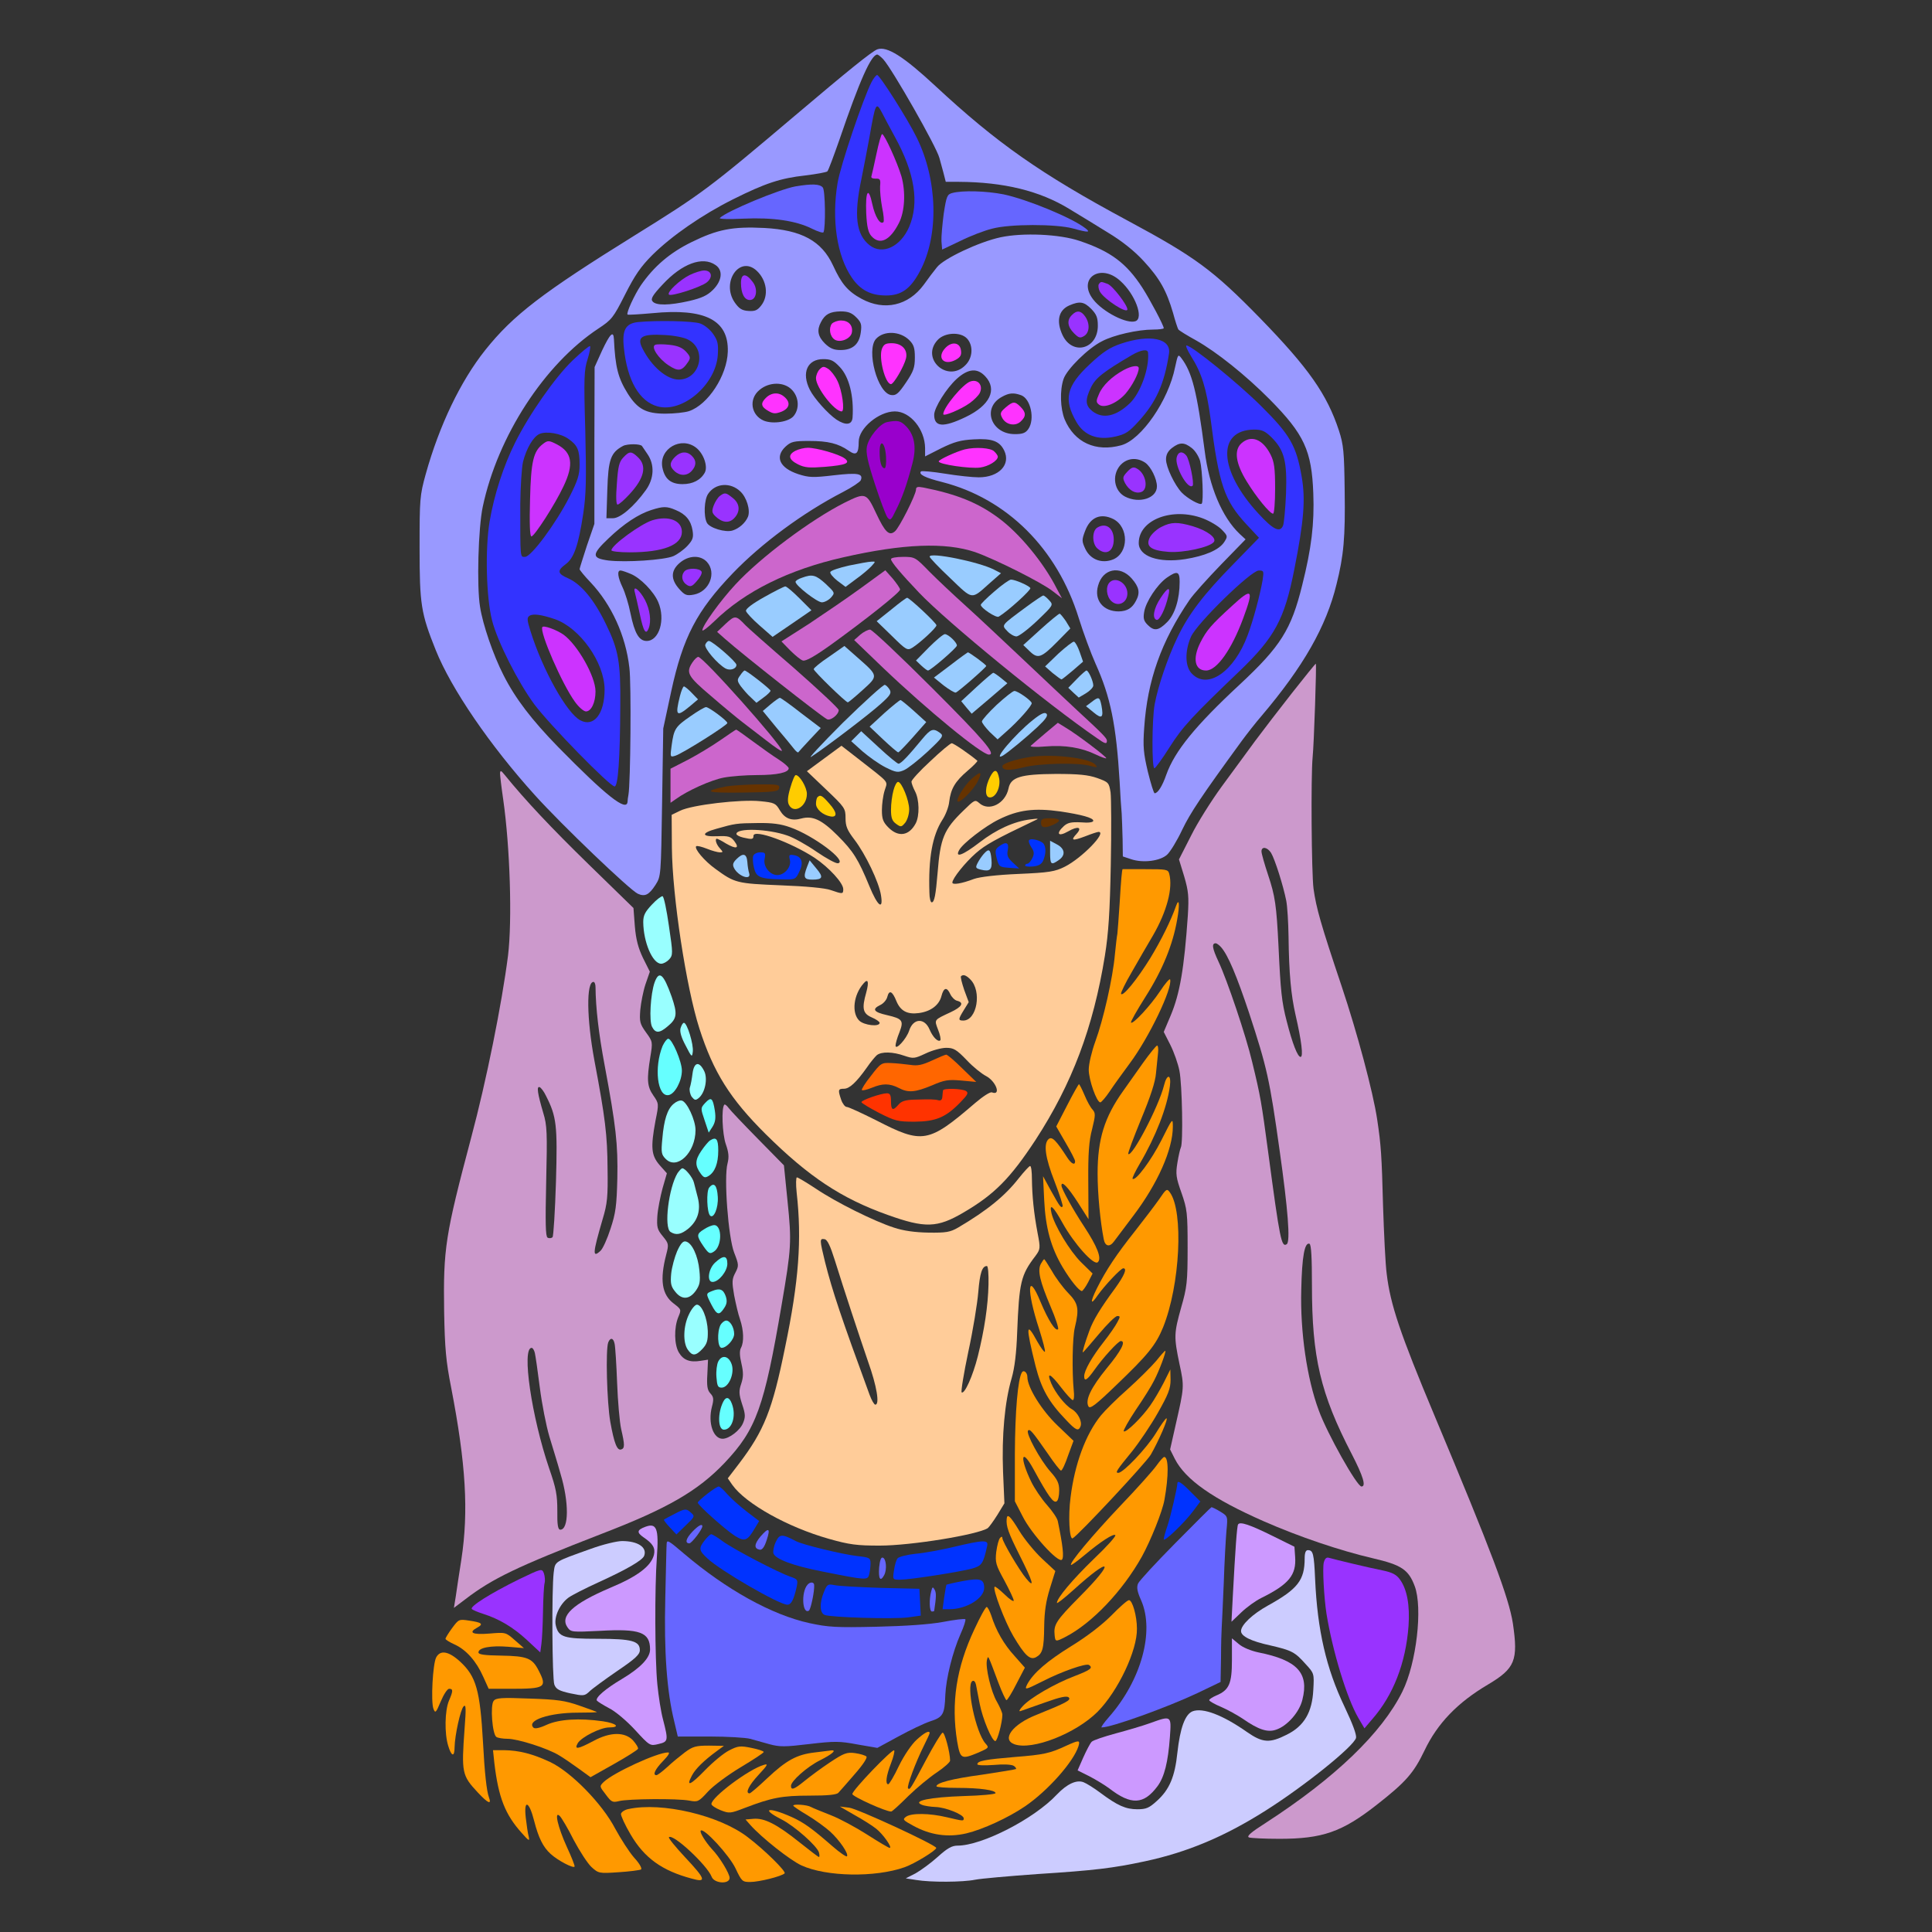 <?xml version="1.0" encoding="UTF-8" standalone="no"?>
<svg
   xmlns:dc="http://purl.org/dc/elements/1.1/"
   xmlns:cc="http://creativecommons.org/ns#"
   xmlns:rdf="http://www.w3.org/1999/02/22-rdf-syntax-ns#"
   xmlns:svg="http://www.w3.org/2000/svg"
   xmlns="http://www.w3.org/2000/svg"
   xmlns:sodipodi="http://sodipodi.sourceforge.net/DTD/sodipodi-0.dtd"
   xmlns:inkscape="http://www.inkscape.org/namespaces/inkscape"
   version="1.0"
   width="850pt"
   height="850pt"
   viewBox="0 0 850 850"
   preserveAspectRatio="xMidYMid meet"
   id="svg2"
   inkscape:version="0.91 r13725"
   sodipodi:docname="Oriental_element_20170420_145.svg">
  <rect x="0" y="0" width="850" height="850" fill="#333333" stroke="none"/>
  <defs
     id="defs330" />
  <sodipodi:namedview
     pagecolor="#ffffff"
     bordercolor="#666666"
     borderopacity="1"
     objecttolerance="10"
     gridtolerance="10"
     guidetolerance="10"
     inkscape:pageopacity="0"
     inkscape:pageshadow="2"
     inkscape:window-width="1920"
     inkscape:window-height="980"
     id="namedview328"
     showgrid="false"
     inkscape:zoom="1.2564872"
     inkscape:cx="471.15318"
     inkscape:cy="511.14105"
     inkscape:window-x="0"
     inkscape:window-y="1"
     inkscape:window-maximized="1"
     inkscape:current-layer="svg2" />
  <g
     transform="translate(0,850) scale(0.1,-0.1)"
     fill="#000000"
     stroke="none"
     id="g6">
    <path
       d="M0 4250 l0 -4250 4250 0 4250 0 0 4250 0 4250 -4250 0 -4250 0 0 -4250z m3971 4041 c24 -16 87 -68 139 -116 117 -108 314 -266 434 -350 112 -77 222 -141 476 -275 107 -56 229 -125 270 -154 73 -49 339 -306 431 -416 114 -136 194 -282 230 -423 16 -64 19 -107 18 -240 -3 -248 -41 -463 -105 -590 -26 -51 -28 -62 -39 -382 -4 -88 -8 -173 -11 -190 -5 -39 -6 -484 -1 -510 3 -11 8 -47 12 -80 4 -33 54 -199 111 -370 57 -170 115 -357 129 -415 32 -134 52 -326 60 -555 8 -269 14 -335 40 -437 30 -121 88 -276 210 -558 20 -47 45 -105 55 -130 10 -25 38 -92 64 -149 25 -57 46 -108 46 -113 0 -5 20 -51 44 -101 25 -51 61 -150 82 -222 33 -112 38 -144 38 -236 1 -97 -1 -108 -25 -145 -18 -27 -49 -51 -100 -79 -104 -56 -172 -129 -244 -259 -33 -60 -76 -126 -95 -146 -68 -71 -217 -177 -332 -237 l-73 -38 -220 -1 -220 0 -146 -47 c-202 -65 -334 -88 -634 -107 -88 -6 -214 -17 -279 -26 -103 -14 -148 -15 -335 -5 -119 7 -252 16 -296 21 -128 16 -203 12 -306 -15 -129 -34 -252 -34 -374 0 -81 22 -109 25 -271 25 -264 0 -300 15 -543 228 -165 143 -216 204 -276 327 -62 128 -77 179 -82 275 -5 77 -2 93 27 170 18 47 40 108 50 135 34 93 63 342 64 545 1 176 -1 197 -43 435 -43 242 -45 257 -45 455 1 241 14 320 109 655 60 214 122 501 154 715 46 303 30 839 -29 1007 -10 29 -52 99 -93 155 -114 157 -159 247 -216 428 -25 82 -26 94 -26 320 0 213 3 244 24 330 74 297 190 512 380 701 105 106 201 176 406 299 189 113 348 218 469 309 92 69 315 251 361 294 62 59 307 259 349 286 66 41 116 42 177 2z"
       id="path8"
       style="fill:none" />
    <path
       d="M3860 8283 c-24 -9 -128 -93 -364 -293 -378 -320 -408 -342 -701 -524 -409 -254 -537 -352 -660 -506 -109 -137 -202 -331 -262 -546 -26 -94 -27 -109 -27 -324 0 -249 6 -288 71 -450 68 -170 239 -420 436 -638 117 -130 418 -418 453 -434 31 -14 49 -6 78 39 24 38 24 39 29 363 l5 325 35 163 c52 239 112 354 271 520 126 131 308 266 484 357 41 21 76 45 79 52 12 30 -13 34 -118 22 -93 -11 -110 -10 -157 5 -82 27 -104 76 -56 121 24 22 36 25 104 25 83 0 128 -11 174 -43 33 -23 44 -14 44 40 0 59 89 133 159 133 68 0 132 -79 133 -161 l0 -37 71 36 c57 28 86 36 143 39 81 5 114 -8 134 -49 30 -62 -23 -118 -112 -118 -27 0 -93 7 -148 16 -55 9 -102 13 -106 10 -12 -13 18 -28 94 -47 284 -73 505 -292 600 -598 20 -64 53 -154 74 -201 66 -146 91 -269 106 -520 3 -58 7 -121 9 -140 1 -19 3 -70 4 -112 l1 -76 36 -12 c53 -18 129 -8 159 20 14 13 44 62 66 109 36 75 84 147 262 391 22 30 61 80 87 110 185 218 285 394 330 579 32 127 39 207 36 411 -2 172 -5 203 -25 265 -53 161 -134 276 -348 496 -206 211 -285 269 -583 429 -383 206 -575 341 -845 592 -140 130 -213 176 -255 161z m27 -45 c40 -45 233 -383 246 -433 3 -11 11 -39 17 -62 l11 -43 57 0 c199 -1 357 -40 486 -119 42 -25 118 -72 170 -104 63 -38 117 -81 159 -127 69 -75 99 -128 128 -227 9 -34 20 -67 23 -72 3 -5 39 -27 79 -49 90 -51 217 -152 324 -260 151 -153 184 -224 191 -413 5 -133 -8 -241 -49 -404 -48 -195 -95 -269 -274 -436 -197 -183 -287 -294 -324 -398 -17 -49 -37 -81 -51 -81 -4 0 -17 43 -30 95 -19 81 -22 110 -16 193 14 209 75 380 199 562 17 25 80 95 139 156 l108 111 -26 24 c-77 73 -134 207 -154 366 -34 261 -55 345 -103 408 -14 18 -15 15 -27 -40 -29 -147 -149 -320 -237 -344 -112 -31 -206 12 -249 114 -19 47 -22 127 -5 177 14 43 109 137 170 167 51 27 157 51 224 51 26 0 47 3 47 6 0 12 -60 125 -94 178 -70 108 -139 160 -276 206 -88 30 -250 37 -348 16 -94 -20 -251 -94 -280 -132 -13 -16 -39 -50 -58 -77 -68 -92 -173 -116 -273 -62 -61 33 -89 66 -126 147 -50 108 -138 156 -302 165 -140 7 -206 -6 -320 -62 -96 -47 -166 -107 -224 -191 -28 -42 -65 -122 -58 -128 2 -2 51 1 108 6 233 23 337 -30 333 -169 -3 -105 -87 -234 -171 -262 -19 -6 -65 -11 -104 -11 -85 0 -122 20 -165 88 -43 69 -55 116 -61 240 -2 39 -17 24 -52 -50 l-33 -73 -1 -345 0 -345 -33 -96 c-17 -53 -32 -99 -32 -103 0 -4 22 -31 49 -59 91 -97 154 -233 170 -375 9 -69 5 -509 -4 -558 -2 -10 -4 -25 -4 -31 -3 -47 -95 26 -305 240 -117 120 -189 214 -241 317 -45 88 -91 222 -103 300 -15 90 -8 348 12 441 66 311 272 627 508 783 59 39 66 47 118 150 43 85 69 123 120 174 86 85 219 177 355 245 142 71 209 93 318 105 49 6 93 14 97 18 5 5 28 68 53 139 89 261 140 375 167 375 3 0 16 -10 27 -22z m-739 -904 c34 -23 29 -69 -11 -109 -25 -25 -49 -36 -104 -49 -88 -20 -147 -21 -162 -2 -9 11 -1 26 44 74 85 92 176 126 233 86z m181 -25 c45 -42 54 -110 20 -153 -17 -22 -28 -26 -57 -24 -29 2 -41 11 -60 38 -60 89 22 208 97 139z m1600 -45 c65 -58 104 -163 67 -177 -37 -14 -143 40 -186 95 -72 92 31 163 119 82z m-128 -123 c23 -24 29 -38 29 -74 0 -103 -111 -133 -155 -42 -29 62 -18 110 29 131 46 20 65 17 97 -15z m-1034 -37 c22 -22 25 -32 20 -67 -7 -52 -36 -77 -89 -77 -30 0 -46 7 -69 29 -31 31 -36 59 -17 94 18 35 40 46 86 47 33 0 49 -6 69 -26z m233 -100 c20 -20 25 -34 25 -77 0 -44 -6 -61 -39 -110 -33 -49 -44 -58 -65 -55 -60 7 -111 198 -67 247 34 37 105 35 146 -5z m255 6 c28 -31 25 -85 -8 -117 -78 -79 -198 29 -122 111 31 34 102 37 130 6z m-560 -125 c41 -43 62 -128 56 -221 -2 -34 -30 -37 -71 -10 -37 25 -98 93 -117 131 -38 75 -11 135 59 135 33 0 46 -6 73 -35z m640 -41 c54 -58 20 -128 -87 -179 -98 -47 -138 -44 -138 10 0 31 54 117 99 158 51 46 91 49 126 11z m-850 -60 c30 -32 33 -82 7 -114 -21 -26 -90 -37 -131 -21 -57 24 -68 95 -20 135 43 37 110 37 144 0z m1008 -23 c42 -16 61 -106 31 -149 -12 -17 -25 -22 -59 -22 -105 0 -146 116 -57 164 32 18 52 19 85 7z m-1668 -224 c1 -1 11 -16 23 -34 33 -47 30 -109 -7 -160 -52 -72 -112 -123 -144 -123 l-29 0 4 125 c4 134 15 164 69 193 19 10 78 10 84 -1z m238 -7 c33 -26 52 -82 38 -109 -18 -33 -53 -51 -98 -51 -52 0 -79 23 -89 74 -15 82 83 138 149 86z m2180 -1 c15 -11 31 -37 37 -57 10 -40 16 -179 7 -188 -8 -8 -63 23 -88 49 -31 33 -69 112 -69 146 0 20 8 36 26 50 34 26 54 26 87 0z m-204 -65 c25 -18 51 -71 51 -104 0 -52 -77 -77 -140 -45 -48 25 -59 92 -23 136 29 34 74 39 112 13z m-1782 -126 c28 -26 45 -82 34 -111 -11 -27 -39 -52 -68 -61 -31 -10 -101 11 -113 34 -15 29 -12 103 6 128 32 47 98 51 141 10z m-284 -82 c44 -18 67 -46 74 -90 5 -31 1 -42 -23 -68 -16 -17 -44 -37 -62 -45 -41 -17 -208 -28 -285 -19 -75 10 -75 26 1 98 67 64 131 106 187 124 53 17 69 17 108 0z m2320 -37 c31 -12 68 -34 83 -50 26 -27 26 -29 10 -54 -23 -35 -85 -61 -172 -75 -116 -18 -204 12 -204 71 0 103 149 159 283 108z m-394 -3 c68 -36 67 -148 -1 -177 -49 -20 -99 -2 -122 44 -17 36 -17 41 -2 81 23 61 69 80 125 52z m-1789 -188 c44 -48 11 -131 -57 -144 -32 -6 -40 -3 -65 25 -38 43 -37 81 3 115 39 33 90 35 119 4z m-335 -53 c42 -17 101 -77 121 -124 33 -77 4 -171 -51 -171 -33 0 -53 33 -71 121 -8 41 -24 92 -35 115 -21 44 -25 74 -9 74 6 0 26 -7 45 -15z m2204 -20 c33 -38 38 -63 19 -98 -17 -33 -39 -46 -76 -47 -69 0 -109 50 -91 113 20 75 96 91 148 32z m211 -15 c0 -76 -21 -143 -55 -177 -38 -38 -57 -41 -86 -12 -17 17 -20 29 -15 57 7 44 57 120 99 150 46 32 57 29 57 -18z"
       id="path10"
       style="fill:#9999ff" />
    <path
       d="M3834 8138 c-36 -70 -137 -368 -149 -443 -27 -162 -3 -321 63 -417 37 -54 83 -78 150 -78 68 0 108 29 150 108 84 158 77 401 -15 587 -40 82 -163 275 -174 275 -4 0 -16 -14 -25 -32z m47 -135 c8 -16 33 -63 56 -105 88 -160 108 -290 63 -396 -38 -88 -118 -125 -174 -81 -60 47 -70 132 -36 292 10 50 26 133 35 182 27 154 29 159 56 108z"
       id="path12"
       style="fill:#3333ff" />
    <path
       d="M3856 7823 c-10 -47 -20 -92 -22 -98 -3 -7 4 -11 18 -11 20 1 23 -3 20 -34 -1 -19 3 -61 9 -93 7 -32 9 -60 6 -64 -14 -14 -37 23 -49 78 -17 81 -31 60 -27 -39 3 -61 9 -85 23 -101 37 -41 82 -19 121 58 26 51 30 137 11 205 -19 63 -75 186 -85 186 -4 0 -15 -39 -25 -87z"
       id="path14"
       style="fill:#cc33ff" />
    <path
       d="M3500 7680 c-72 -13 -303 -109 -333 -139 -5 -5 42 -6 103 -3 130 6 232 -9 302 -44 26 -13 49 -20 51 -16 10 20 8 184 -3 197 -13 16 -48 17 -120 5z"
       id="path16"
       style="fill:#6666ff" />
    <path
       d="M4190 7651 c-23 -6 -26 -14 -38 -91 -6 -47 -11 -101 -10 -121 l3 -37 80 38 c44 22 107 46 140 54 78 21 280 21 355 1 69 -19 80 -18 55 1 -59 46 -256 127 -360 149 -76 15 -181 18 -225 6z"
       id="path18"
       style="fill:#6666ff" />
    <path
       d="M2807 7083 c-55 -6 -71 -35 -62 -115 15 -143 68 -234 148 -256 109 -30 256 95 265 226 3 48 0 63 -20 92 -14 20 -38 40 -58 47 -33 11 -189 14 -273 6z m220 -77 c85 -43 54 -176 -41 -176 -52 0 -119 57 -159 136 -27 52 -4 66 99 60 40 -2 85 -11 101 -20z"
       id="path20"
       style="fill:#3333ff" />
    <path
       d="M2883 6983 c-21 -8 13 -60 58 -90 44 -29 59 -26 86 14 12 18 11 24 -9 46 -17 18 -37 26 -73 30 -27 3 -56 3 -62 0z"
       id="path22"
       style="fill:#9933ff" />
    <path
       d="M4932 6988 c-50 -17 -79 -36 -137 -90 -104 -97 -117 -155 -59 -255 34 -59 93 -81 169 -64 46 10 62 20 105 68 76 83 113 165 133 297 11 67 -84 87 -211 44z m119 -40 c6 -68 -33 -176 -79 -221 -61 -59 -120 -72 -166 -36 -31 25 -33 49 -6 105 20 41 54 68 180 142 40 23 70 28 71 10z"
       id="path24"
       style="fill:#3333ff" />
    <path
       d="M4944 6872 c-52 -28 -94 -69 -109 -106 -13 -29 -13 -36 0 -46 22 -18 78 5 116 47 30 35 59 90 59 113 0 15 -31 11 -66 -8z"
       id="path26"
       style="fill:#cc33ff" />
    <path
       d="M2519 6914 c-76 -73 -191 -237 -253 -362 -50 -100 -92 -228 -112 -347 -20 -120 -15 -334 11 -435 24 -94 115 -273 186 -369 68 -91 332 -361 353 -361 15 0 24 118 25 355 2 191 -8 247 -63 359 -51 106 -108 175 -165 201 -49 21 -51 34 -12 63 36 26 56 83 77 222 13 86 14 151 9 366 -7 233 -5 267 10 313 9 29 14 55 11 58 -3 3 -37 -25 -77 -63z m-18 -345 c40 -28 49 -49 49 -113 0 -45 -8 -70 -45 -143 -60 -117 -168 -263 -195 -263 -22 0 -21 -12 -21 233 1 75 6 158 12 185 15 59 45 111 73 123 30 13 94 2 127 -22z m-60 -793 c110 -38 218 -190 219 -309 0 -107 -47 -168 -107 -136 -59 31 -165 220 -219 392 -16 51 -16 60 -4 68 16 10 52 5 111 -15z"
       id="path28"
       style="fill:#3333ff" />
    <path
       d="M2389 6547 c-42 -32 -53 -76 -57 -244 -3 -104 -1 -163 6 -163 13 0 104 141 141 220 47 98 38 150 -29 185 -35 18 -40 18 -61 2z"
       id="path30"
       style="fill:#cc33ff" />
    <path
       d="M2386 5741 c-13 -21 87 -251 143 -328 17 -24 39 -43 49 -43 23 0 42 39 42 88 0 66 -79 205 -141 250 -32 22 -88 42 -93 33z"
       id="path32"
       style="fill:#cc33ff" />
    <path
       d="M5240 6933 c47 -74 68 -143 86 -275 37 -291 61 -360 157 -464 l56 -60 -108 -111 c-135 -137 -202 -225 -251 -328 -43 -90 -85 -213 -100 -294 -12 -66 -13 -281 -1 -281 4 0 35 42 67 93 57 90 101 137 308 335 154 148 197 227 240 445 43 216 50 310 33 409 -24 138 -51 185 -180 313 -102 101 -304 265 -327 265 -5 0 4 -21 20 -47z m354 -357 c57 -57 69 -106 64 -248 -3 -68 -9 -131 -13 -140 -13 -33 -43 -19 -108 52 -175 189 -185 368 -20 370 35 0 48 -6 77 -34z m-39 -628 c-11 -64 -42 -180 -66 -243 -59 -159 -175 -240 -244 -170 -32 31 -33 100 -5 164 27 60 264 291 298 291 22 0 23 -2 17 -42z"
       id="path34"
       style="fill:#3333ff" />
    <path
       d="M5461 6549 c-33 -31 -24 -89 24 -167 42 -69 102 -142 116 -142 5 0 9 50 9 110 0 91 -4 118 -20 150 -35 69 -86 88 -129 49z"
       id="path36"
       style="fill:#cc33ff" />
    <path
       d="M5420 5834 c-91 -83 -111 -106 -139 -161 -35 -70 -25 -123 25 -123 48 0 113 93 164 231 47 127 40 136 -50 53z"
       id="path38"
       style="fill:#cc33ff" />
    <path
       d="M3034 7290 c-44 -22 -101 -76 -91 -86 9 -10 142 33 167 54 28 23 21 52 -12 52 -13 0 -41 -9 -64 -20z"
       id="path40"
       style="fill:#9933ff" />
    <path
       d="M3260 7255 c0 -46 15 -75 39 -75 29 0 37 48 13 79 -30 41 -52 39 -52 -4z"
       id="path42"
       style="fill:#9933ff" />
    <path
       d="M4834 7249 c-3 -6 -1 -21 5 -32 19 -34 121 -100 121 -78 0 19 -65 104 -87 112 -30 11 -30 11 -39 -2z"
       id="path44"
       style="fill:#9933ff" />
    <path
       d="M4716 7114 c-23 -22 -20 -51 9 -80 21 -21 27 -23 45 -12 24 15 26 55 4 86 -18 26 -37 28 -58 6z"
       id="path46"
       style="fill:#9933ff" />
    <path
       d="M3660 7076 c-15 -20 -9 -56 12 -70 25 -16 72 4 76 32 5 31 -15 52 -48 52 -15 0 -33 -7 -40 -14z"
       id="path48"
       style="fill:#ff33ff" />
    <path
       d="M3880 6965 c-15 -40 15 -155 40 -155 12 0 57 77 66 113 9 38 -18 67 -63 67 -27 0 -35 -5 -43 -25z"
       id="path50"
       style="fill:#ff33ff" />
    <path
       d="M4161 6971 c-42 -42 -11 -82 42 -55 22 12 28 21 25 42 -4 35 -39 41 -67 13z"
       id="path52"
       style="fill:#ff33ff" />
    <path
       d="M3606 6875 c-9 -9 -16 -27 -16 -39 0 -41 81 -146 113 -146 15 0 2 93 -19 135 -10 21 -29 45 -40 52 -19 12 -24 12 -38 -2z"
       id="path54"
       style="fill:#ff33ff" />
    <path
       d="M4270 6822 c-33 -10 -120 -115 -120 -144 0 -12 80 22 117 49 18 13 37 32 43 43 17 33 -6 63 -40 52z"
       id="path56"
       style="fill:#ff33ff" />
    <path
       d="M3369 6749 c-24 -24 -21 -39 13 -58 21 -12 30 -12 57 -2 35 15 40 40 13 64 -25 23 -58 21 -83 -4z"
       id="path58"
       style="fill:#ff33ff" />
    <path
       d="M4424 6707 c-23 -20 -25 -26 -15 -45 16 -31 57 -39 81 -17 25 23 25 40 0 65 -25 25 -33 25 -66 -3z"
       id="path60"
       style="fill:#ff33ff" />
    <path
       d="M2742 6487 c-18 -19 -23 -40 -28 -115 -5 -60 -3 -92 3 -92 6 0 29 20 52 45 66 71 78 125 38 163 -29 28 -38 28 -65 -1z"
       id="path62"
       style="fill:#9933ff" />
    <path
       d="M2970 6490 c-25 -25 -25 -42 -2 -63 24 -22 55 -21 75 1 21 23 22 46 1 66 -21 22 -50 20 -74 -4z"
       id="path64"
       style="fill:#9933ff" />
    <path
       d="M5177 6488 c-10 -38 49 -145 70 -125 8 9 -14 117 -28 133 -17 21 -36 17 -42 -8z"
       id="path66"
       style="fill:#9933ff" />
    <path
       d="M4960 6425 c-21 -23 -22 -27 -10 -51 18 -32 45 -47 70 -39 35 11 22 83 -19 104 -14 8 -23 5 -41 -14z"
       id="path68"
       style="fill:#9933ff" />
    <path
       d="M3167 6318 c-9 -7 -21 -26 -27 -42 -9 -25 -8 -32 7 -47 30 -29 60 -32 82 -10 29 29 27 65 -5 90 -31 25 -35 25 -57 9z"
       id="path70"
       style="fill:#9933ff" />
    <path
       d="M2870 6211 c-51 -16 -180 -110 -180 -132 0 -5 36 -9 80 -9 148 0 230 32 230 90 0 50 -58 73 -130 51z"
       id="path72"
       style="fill:#9933ff" />
    <path
       d="M5110 6182 c-19 -9 -41 -29 -50 -44 -22 -41 2 -60 81 -66 65 -5 180 20 199 43 15 18 -29 51 -93 70 -66 19 -94 19 -137 -3z"
       id="path74"
       style="fill:#9933ff" />
    <path
       d="M4828 6179 c-24 -14 -24 -71 0 -92 37 -33 72 -14 72 39 0 51 -34 76 -72 53z"
       id="path76"
       style="fill:#9933ff" />
    <path
       d="M3011 5986 c-16 -19 -11 -46 12 -60 15 -9 23 -6 43 18 14 15 23 33 21 40 -6 17 -62 19 -76 2z"
       id="path78"
       style="fill:#9933ff" />
    <path
       d="M2793 5894 c3 -11 13 -54 22 -96 16 -77 27 -94 39 -62 12 31 6 81 -16 124 -24 45 -55 69 -45 34z"
       id="path80"
       style="fill:#9933ff" />
    <path
       d="M4882 5938 c-19 -19 -14 -63 8 -83 29 -27 70 -7 70 34 0 45 -51 76 -78 49z"
       id="path82"
       style="fill:#9933ff" />
    <path
       d="M5106 5869 c-30 -45 -38 -89 -18 -96 13 -5 39 47 52 105 11 43 -2 40 -34 -9z"
       id="path84"
       style="fill:#9933ff" />
    <path
       d="M3903 6643 c-31 -6 -81 -66 -89 -108 -5 -27 3 -66 35 -164 23 -71 48 -137 55 -147 13 -16 16 -14 38 32 27 53 49 115 73 208 18 70 8 124 -30 162 -23 23 -36 26 -82 17z m-5 -151 c2 -29 -1 -52 -6 -52 -14 0 -22 26 -22 72 0 60 24 43 28 -20z"
       id="path86"
       style="fill:#9900cc" />
    <path
       d="M3500 6517 c-35 -18 -31 -39 11 -60 30 -15 51 -16 117 -11 96 8 116 17 87 38 -25 18 -122 46 -161 46 -16 0 -40 -6 -54 -13z"
       id="path88"
       style="fill:#ff33ff" />
    <path
       d="M4245 6523 c-36 -9 -115 -45 -115 -53 0 -13 138 -33 182 -27 37 5 78 30 78 48 0 4 -7 15 -16 23 -15 16 -83 20 -129 9z"
       id="path90"
       style="fill:#ff33ff" />
    <path
       d="M4030 6346 c0 -22 -74 -169 -93 -184 -25 -21 -43 -4 -82 79 -43 92 -47 93 -138 48 -149 -75 -371 -241 -481 -360 -67 -72 -146 -182 -146 -202 0 -6 24 12 53 40 135 132 328 227 567 281 264 60 449 67 580 23 88 -31 296 -135 343 -173 l39 -30 -23 43 c-57 113 -164 243 -257 311 -89 66 -183 104 -329 133 -26 5 -33 3 -33 -9z"
       id="path92"
       style="fill:#cc66cc" />
    <path
       d="M4090 6051 c0 -5 41 -48 91 -95 101 -97 91 -95 173 -22 l50 44 -31 16 c-66 34 -283 78 -283 57z"
       id="path94"
       style="fill:#99ccff" />
    <path
       d="M3920 6040 c0 -12 45 -65 124 -148 123 -129 564 -490 783 -640 35 -25 43 -27 43 -11 0 11 -16 28 -130 133 -41 38 -149 140 -240 226 -91 86 -205 193 -255 238 -49 44 -119 110 -155 146 -63 65 -65 66 -117 66 -29 0 -53 -4 -53 -10z"
       id="path96"
       style="fill:#cc66cc" />
    <path
       d="M3736 6012 c-44 -10 -81 -22 -83 -29 -2 -6 12 -23 31 -38 l36 -27 47 35 c27 19 57 45 67 56 19 21 19 21 0 20 -10 0 -55 -8 -98 -17z"
       id="path98"
       style="fill:#99ccff" />
    <path
       d="M3788 5913 c-59 -43 -162 -113 -228 -157 l-122 -78 38 -39 c21 -21 46 -42 56 -45 13 -4 52 18 126 71 156 113 301 228 302 241 0 6 -15 27 -32 48 l-33 37 -107 -78z"
       id="path100"
       style="fill:#cc66cc" />
    <path
       d="M3528 5958 c-16 -5 -28 -13 -28 -18 0 -16 95 -90 116 -90 11 0 29 9 40 21 18 21 18 21 -23 60 -44 40 -59 44 -105 27z"
       id="path102"
       style="fill:#99ccff" />
    <path
       d="M4375 5898 c-33 -28 -60 -55 -60 -59 0 -14 68 -59 79 -52 39 23 144 118 139 126 -7 11 -67 37 -85 37 -7 0 -40 -23 -73 -52z"
       id="path104"
       style="fill:#99ccff" />
    <path
       d="M3362 5873 c-52 -29 -82 -52 -80 -61 2 -8 29 -37 60 -64 l57 -50 85 58 86 59 -52 52 c-29 29 -57 53 -63 53 -5 0 -47 -21 -93 -47z"
       id="path106"
       style="fill:#99ccff" />
    <path
       d="M4514 5829 c-112 -83 -108 -78 -82 -106 12 -13 30 -23 40 -23 10 0 51 31 91 69 72 69 72 69 53 90 -11 12 -22 21 -26 21 -4 0 -38 -23 -76 -51z"
       id="path108"
       style="fill:#99ccff" />
    <path
       d="M3921 5818 l-64 -51 67 -65 c64 -63 68 -65 91 -51 33 21 105 87 105 98 0 10 -119 121 -129 121 -4 0 -35 -23 -70 -52z"
       id="path110"
       style="fill:#99ccff" />
    <path
       d="M4578 5731 l-76 -69 28 -27 c36 -35 51 -30 122 42 l57 58 -20 33 c-12 17 -24 32 -27 32 -4 0 -42 -31 -84 -69z"
       id="path112"
       style="fill:#99ccff" />
    <path
       d="M3193 5756 l-38 -36 35 -31 c83 -73 412 -332 448 -353 15 -9 52 20 52 40 0 7 -89 90 -197 185 -109 94 -205 179 -213 188 -42 44 -46 45 -87 7z"
       id="path114"
       style="fill:#cc66cc" />
    <path
       d="M3784 5707 l-26 -23 128 -123 c194 -185 433 -381 465 -381 33 0 -21 64 -249 292 -142 142 -265 258 -274 258 -9 0 -29 -10 -44 -23z"
       id="path116"
       style="fill:#cc66cc" />
    <path
       d="M4087 5652 l-57 -58 23 -22 c13 -12 26 -22 30 -22 11 0 127 100 127 110 0 14 -38 50 -53 50 -7 0 -38 -26 -70 -58z"
       id="path118"
       style="fill:#99ccff" />
    <path
       d="M3103 5664 c-6 -15 53 -85 89 -105 20 -11 48 -2 48 16 0 13 -106 105 -121 105 -6 0 -12 -7 -16 -16z"
       id="path120"
       style="fill:#99ccff" />
    <path
       d="M4656 5624 l-58 -56 33 -29 c19 -15 36 -28 39 -28 3 0 25 18 50 39 l45 39 -15 43 c-8 23 -19 43 -25 45 -5 1 -36 -23 -69 -53z"
       id="path122"
       style="fill:#99ccff" />
    <path
       d="M3648 5611 c-38 -25 -68 -50 -68 -55 0 -9 141 -146 150 -146 3 0 32 24 65 54 70 63 70 62 -21 142 l-59 52 -67 -47z"
       id="path124"
       style="fill:#99ccff" />
    <path
       d="M4182 5574 l-73 -55 43 -35 c24 -18 47 -32 53 -31 12 4 133 110 134 117 1 5 -74 60 -81 60 -1 0 -36 -25 -76 -56z"
       id="path126"
       style="fill:#99ccff" />
    <path
       d="M3046 5585 c-29 -44 -21 -60 82 -147 53 -46 115 -97 137 -114 22 -17 70 -54 108 -83 37 -29 67 -49 67 -44 0 24 -346 413 -368 413 -5 0 -17 -11 -26 -25z"
       id="path128"
       style="fill:#cc66cc" />
    <path
       d="M5685 5452 c-55 -70 -128 -165 -163 -212 -34 -47 -100 -136 -146 -199 -46 -63 -108 -161 -136 -218 l-53 -104 23 -75 c19 -65 21 -89 16 -172 -16 -232 -35 -344 -76 -441 l-30 -71 29 -57 c16 -32 34 -83 40 -114 12 -59 17 -321 6 -338 -3 -6 -10 -36 -15 -67 -8 -49 -6 -65 18 -132 25 -72 27 -88 27 -242 0 -150 -3 -174 -28 -261 -32 -115 -33 -129 -8 -249 22 -101 21 -103 -16 -266 l-25 -111 21 -42 c47 -91 166 -175 391 -274 155 -68 335 -129 481 -163 125 -29 156 -50 183 -122 36 -95 8 -339 -54 -464 -90 -182 -296 -380 -600 -577 -66 -42 -87 -60 -75 -65 9 -3 69 -6 134 -6 189 0 275 30 426 148 129 101 164 140 212 240 57 120 146 212 280 291 119 71 133 106 109 269 -18 114 -94 316 -344 912 -153 365 -195 491 -211 625 -6 44 -12 177 -16 295 -6 227 -9 272 -26 385 -18 121 -88 382 -156 585 -93 277 -112 345 -124 430 -9 68 -12 497 -4 578 6 59 18 412 14 412 -2 0 -49 -58 -104 -128z m-93 -704 c17 -28 54 -145 67 -211 5 -26 9 -96 10 -155 2 -167 11 -260 31 -348 26 -113 35 -184 22 -184 -13 0 -36 59 -61 157 -22 84 -27 134 -36 328 -9 183 -15 223 -46 316 -16 48 -29 94 -29 103 0 23 25 20 42 -6z m-220 -415 c31 -35 69 -126 124 -291 78 -238 90 -290 134 -605 36 -254 48 -401 31 -411 -23 -15 -30 19 -81 401 -30 224 -34 249 -71 401 -27 115 -111 363 -148 441 -28 60 -31 81 -12 81 4 0 15 -8 23 -17z m400 -1488 c0 -316 37 -476 175 -742 51 -99 64 -143 43 -143 -20 0 -151 233 -188 335 -52 139 -82 346 -77 530 3 148 15 210 36 203 8 -3 11 -61 11 -183z"
       id="path130"
       style="fill:#cc99cc" />
    <path
       d="M3256 5528 c-14 -19 -13 -24 3 -47 11 -14 30 -37 44 -49 l25 -24 31 23 c17 12 31 26 31 30 0 7 -105 89 -114 89 -3 0 -12 -10 -20 -22z"
       id="path132"
       style="fill:#99ccff" />
    <path
       d="M4737 5512 l-37 -38 23 -22 23 -21 32 19 c18 11 32 26 32 34 0 19 -21 66 -30 66 -3 0 -23 -17 -43 -38z"
       id="path134"
       style="fill:#99ccff" />
    <path
       d="M4297 5478 l-68 -63 23 -28 23 -27 79 67 78 67 -28 23 c-16 13 -31 23 -34 23 -3 0 -36 -28 -73 -62z"
       id="path136"
       style="fill:#99ccff" />
    <path
       d="M3708 5320 c-95 -95 -157 -162 -138 -149 66 43 259 190 307 234 40 36 46 46 37 61 -6 10 -15 19 -21 21 -6 2 -89 -73 -185 -167z"
       id="path138"
       style="fill:#99ccff" />
    <path
       d="M2991 5436 c-21 -85 -15 -92 42 -45 l38 32 -27 28 c-15 16 -31 29 -35 29 -4 0 -12 -20 -18 -44z"
       id="path140"
       style="fill:#99ccff" />
    <path
       d="M4385 5399 c-36 -34 -65 -67 -65 -73 0 -7 16 -27 34 -46 l35 -33 37 33 c53 46 116 117 113 127 -3 12 -61 53 -76 53 -7 0 -42 -28 -78 -61z"
       id="path142"
       style="fill:#99ccff" />
    <path
       d="M3390 5401 l-34 -29 59 -72 c33 -39 68 -81 77 -93 9 -12 18 -19 20 -17 2 3 25 28 51 56 l48 51 -87 66 c-47 37 -89 67 -93 67 -3 0 -22 -13 -41 -29z"
       id="path144"
       style="fill:#99ccff" />
    <path
       d="M4802 5411 l-24 -18 33 -27 c37 -31 45 -24 35 30 -8 39 -12 40 -44 15z"
       id="path146"
       style="fill:#99ccff" />
    <path
       d="M3890 5362 l-64 -59 59 -56 c33 -31 63 -57 67 -57 3 0 32 30 64 66 l59 67 -53 48 c-30 27 -57 49 -60 49 -4 0 -36 -26 -72 -58z"
       id="path148"
       style="fill:#99ccff" />
    <path
       d="M3038 5349 c-67 -46 -73 -56 -83 -128 -7 -52 -7 -53 16 -46 30 9 229 134 229 144 0 10 -82 71 -94 70 -6 0 -37 -18 -68 -40z"
       id="path150"
       style="fill:#99ccff" />
    <path
       d="M4544 5332 c-78 -62 -184 -187 -131 -156 24 15 103 80 152 126 36 34 47 50 39 58 -8 8 -25 0 -60 -28z"
       id="path152"
       style="fill:#99ccff" />
    <path
       d="M4599 5274 c-30 -25 -58 -50 -64 -55 -5 -5 21 -7 66 -3 83 7 157 -5 221 -36 23 -11 43 -18 45 -16 5 4 -131 107 -179 135 l-34 21 -55 -46z"
       id="path154"
       style="fill:#cc66cc" />
    <path
       d="M3170 5244 c-36 -25 -100 -64 -142 -86 l-78 -40 0 -75 0 -75 23 16 c52 38 157 85 212 95 32 6 98 11 146 11 88 0 139 11 139 30 0 5 -19 22 -42 37 -24 15 -75 51 -114 80 -39 29 -73 53 -75 53 -2 0 -33 -21 -69 -46z"
       id="path156"
       style="fill:#cc66cc" />
    <path
       d="M4057 5248 c-61 -74 -93 -108 -104 -108 -5 0 -44 32 -87 72 l-77 71 -22 -22 -22 -22 50 -45 c28 -24 73 -56 101 -70 46 -23 55 -24 82 -12 16 7 63 44 103 81 69 65 72 70 54 83 -29 21 -40 18 -78 -28z"
       id="path158"
       style="fill:#99ccff" />
    <path
       d="M4093 5151 c-46 -42 -83 -83 -83 -90 0 -6 7 -26 16 -43 19 -36 20 -107 3 -140 -29 -55 -76 -63 -120 -19 -24 24 -29 38 -29 77 0 25 5 64 12 86 13 45 29 26 -123 145 l-67 52 -76 -56 -76 -56 85 -81 c82 -78 85 -83 85 -125 0 -36 7 -53 39 -95 49 -64 108 -187 117 -245 11 -68 -15 -48 -51 40 -49 119 -71 154 -140 223 -70 70 -110 88 -159 75 -43 -12 -73 -1 -95 36 -18 31 -24 34 -86 40 -85 9 -301 -16 -353 -42 l-37 -18 1 -145 c2 -215 63 -614 121 -795 62 -193 135 -309 292 -465 190 -188 332 -282 536 -355 165 -59 218 -58 335 11 135 79 205 150 316 319 160 246 254 494 305 810 16 100 22 193 26 402 3 150 2 292 -1 317 -7 43 -9 45 -59 63 -40 14 -82 18 -182 18 -155 -1 -198 -14 -208 -64 -14 -67 -86 -103 -129 -64 -18 16 -21 14 -69 -33 -87 -84 -102 -122 -114 -274 -8 -96 -14 -130 -26 -130 -5 0 -10 19 -10 43 -5 152 13 251 57 320 14 21 28 57 30 79 7 58 26 90 81 137 26 22 45 42 43 44 -33 28 -104 77 -113 77 -7 -1 -49 -36 -94 -79z m572 -221 c93 -14 145 -28 145 -41 0 -7 -21 -10 -54 -7 -42 2 -58 -1 -75 -16 -37 -34 -26 -49 18 -24 43 25 64 19 38 -10 -28 -30 -20 -33 36 -12 28 11 55 20 60 20 39 0 -73 -115 -148 -153 -44 -22 -69 -26 -205 -32 -95 -4 -170 -13 -195 -22 -55 -21 -95 -27 -95 -16 0 18 56 88 104 130 41 36 86 61 256 142 23 10 21 11 -17 6 -72 -9 -149 -44 -223 -101 -74 -57 -110 -70 -90 -34 15 29 115 106 175 135 85 42 155 51 270 35z m-1188 -70 c102 -36 253 -149 210 -158 -9 -2 -51 21 -95 51 -43 30 -101 62 -128 71 -86 30 -224 34 -224 7 0 -5 13 -12 30 -16 39 -9 45 -8 45 8 1 31 165 -29 269 -97 64 -43 126 -111 126 -138 0 -22 -3 -22 -55 -4 -24 9 -111 17 -220 21 -194 8 -202 10 -287 72 -49 35 -95 90 -85 100 4 3 24 -2 47 -11 22 -9 48 -16 57 -16 15 0 15 1 0 18 -16 17 -23 42 -13 42 3 0 21 -9 40 -21 45 -26 61 -22 37 10 -16 21 -26 24 -75 22 -71 -3 -73 14 -3 33 81 23 87 24 180 25 64 1 103 -4 144 -19z m792 -669 c52 -52 29 -181 -31 -181 -23 0 -23 5 3 47 l21 34 -20 54 c-10 30 -17 57 -14 60 10 9 22 5 41 -14z m-458 -58 c-20 -70 -15 -92 24 -109 19 -8 35 -19 35 -24 0 -19 -69 -11 -90 10 -34 34 -25 113 19 163 20 24 25 8 12 -40z m370 -7 c6 -13 20 -27 30 -29 32 -8 21 -27 -28 -50 -75 -35 -73 -32 -56 -77 9 -22 13 -43 10 -47 -10 -9 -33 14 -47 47 -22 53 -72 51 -90 -4 -12 -37 -60 -89 -60 -66 0 8 7 34 17 58 20 52 14 60 -55 76 -58 13 -67 26 -30 44 14 6 29 23 32 37 8 31 22 25 40 -20 18 -43 48 -59 99 -52 52 7 89 35 99 75 10 38 24 41 39 8z m72 -290 c28 -30 67 -61 85 -70 44 -23 68 -88 26 -72 -8 3 -40 -18 -74 -47 -206 -177 -231 -181 -435 -76 -64 32 -122 59 -130 59 -7 0 -18 14 -24 31 -15 44 -14 49 12 49 24 0 54 27 102 95 15 22 35 46 43 53 21 16 70 15 121 -3 39 -13 44 -13 93 10 29 14 70 25 91 25 32 0 45 -7 90 -54z"
       id="path160"
       style="fill:#ffcc99" />
    <path
       d="M4580 4880 c0 -23 17 -25 55 -8 37 17 31 28 -15 28 -33 0 -40 -3 -40 -20z"
       id="path162"
       style="fill:#663300" />
    <path
       d="M4528 4804 c-4 -3 0 -17 9 -31 13 -19 14 -29 5 -48 -7 -14 -16 -25 -22 -25 -5 0 -10 -4 -10 -8 0 -4 16 -6 36 -4 26 3 38 11 45 29 11 29 11 54 1 70 -9 14 -55 27 -64 17z"
       id="path164"
       style="fill:#0033ff" />
    <path
       d="M4620 4750 c0 -54 4 -58 38 -34 31 21 28 50 -8 69 l-30 16 0 -51z"
       id="path166"
       style="fill:#99ccff" />
    <path
       d="M4395 4776 c-16 -12 -18 -19 -10 -52 10 -37 12 -39 55 -42 l44 -3 -28 26 c-23 21 -27 32 -22 56 6 33 -8 38 -39 15z"
       id="path168"
       style="fill:#0033ff" />
    <path
       d="M4328 4743 c-9 -10 -21 -28 -27 -40 -10 -20 -9 -23 14 -29 41 -10 51 -1 47 45 -4 45 -11 50 -34 24z"
       id="path170"
       style="fill:#99ccff" />
    <path
       d="M3314 4735 c-3 -8 -2 -32 3 -52 10 -43 26 -50 126 -52 56 -1 58 0 74 35 20 40 10 67 -26 72 -19 3 -21 0 -16 -21 8 -30 -23 -67 -55 -67 -33 0 -63 38 -56 71 5 26 3 29 -20 29 -13 0 -27 -7 -30 -15z"
       id="path172"
       style="fill:#0033ff" />
    <path
       d="M3240 4720 c-16 -16 -18 -25 -10 -40 19 -36 76 -55 66 -22 -3 9 -7 32 -8 50 -3 37 -19 41 -48 12z"
       id="path174"
       style="fill:#99ccff" />
    <path
       d="M3175 4700 c3 -5 8 -10 11 -10 2 0 4 5 4 10 0 6 -5 10 -11 10 -5 0 -7 -4 -4 -10z"
       id="path176"
       style="fill:none" />
    <path
       d="M3551 4687 c-18 -47 -14 -57 23 -57 47 0 50 11 16 51 l-28 34 -11 -28z"
       id="path178"
       style="fill:#99ccff" />
    <path
       d="M4100 3834 c-43 -20 -64 -24 -95 -19 -22 3 -60 7 -84 8 -43 2 -46 0 -89 -56 -25 -31 -43 -60 -40 -63 3 -3 23 2 43 10 48 20 78 20 118 0 43 -23 73 -20 148 11 55 24 72 26 129 21 l65 -6 -62 60 c-33 33 -65 60 -70 60 -4 0 -33 -12 -63 -26z"
       id="path180"
       style="fill:#ff6600" />
    <path
       d="M4149 3703 c-1 -5 -2 -17 -3 -28 -1 -13 -6 -18 -16 -16 -18 5 -37 5 -108 3 -38 -1 -57 -7 -69 -22 -25 -29 -33 -25 -33 15 0 27 -4 35 -18 35 -25 0 -112 -30 -112 -39 0 -4 35 -25 77 -47 71 -36 83 -39 157 -39 94 1 137 19 201 85 33 34 37 42 25 50 -18 11 -99 13 -101 3z"
       id="path182"
       style="fill:#ff3300" />
    <path
       d="M4534 5170 c-65 -10 -124 -29 -124 -41 0 -19 30 -21 93 -5 71 18 243 22 295 6 29 -8 32 -7 22 5 -25 30 -186 49 -286 35z"
       id="path184"
       style="fill:#663300" />
    <path
       d="M2200 5097 c0 -9 6 -61 14 -115 30 -210 40 -532 21 -687 -27 -211 -95 -550 -162 -800 -114 -430 -123 -487 -119 -765 3 -162 8 -219 31 -335 65 -337 77 -544 45 -755 -10 -63 -21 -137 -25 -165 l-8 -49 49 37 c121 93 231 145 599 288 292 112 426 190 543 313 139 147 174 243 251 696 43 251 44 277 26 454 l-16 159 -114 116 c-63 64 -121 125 -129 136 -8 11 -17 18 -19 15 -14 -13 -9 -129 6 -173 13 -37 15 -57 8 -85 -17 -62 3 -326 29 -393 21 -54 21 -58 5 -89 -15 -28 -15 -41 -5 -99 7 -36 18 -84 26 -106 16 -48 18 -99 4 -125 -7 -13 -6 -35 2 -69 9 -39 9 -59 -1 -89 -11 -32 -10 -46 4 -90 15 -44 15 -57 4 -83 -13 -32 -61 -69 -90 -69 -41 0 -65 70 -47 140 9 34 8 44 -7 60 -13 14 -16 33 -13 83 l3 65 -32 -5 c-48 -8 -76 3 -96 36 -21 35 -22 109 -3 156 14 33 14 34 -20 60 -52 39 -62 103 -33 215 12 46 11 49 -15 81 -24 29 -27 39 -24 88 2 31 13 86 23 123 l19 66 -32 36 c-37 43 -40 77 -18 196 15 74 15 75 -10 111 -27 39 -29 69 -13 168 11 67 11 68 -19 109 -27 38 -29 47 -25 99 3 32 13 83 23 113 l19 55 -30 60 c-21 44 -31 81 -36 140 l-6 80 -196 191 c-167 163 -280 283 -370 394 -17 21 -20 22 -21 7z m420 -939 c1 -94 14 -205 40 -344 50 -268 59 -348 56 -499 -3 -119 -7 -152 -30 -221 -14 -44 -34 -88 -44 -97 -36 -33 -35 -13 9 138 21 69 24 100 22 225 -1 146 -10 221 -58 475 -34 183 -36 345 -4 345 5 0 9 -10 9 -22z m-218 -479 c47 -92 51 -130 44 -379 -4 -129 -11 -239 -15 -243 -5 -5 -15 -6 -22 -2 -9 6 -10 64 -6 248 5 213 4 246 -13 301 -25 85 -30 118 -16 113 6 -2 19 -19 28 -38z m302 -1091 c3 -13 8 -90 11 -171 3 -81 11 -174 18 -205 16 -69 16 -84 0 -89 -18 -6 -31 27 -48 122 -15 86 -21 318 -9 349 9 23 23 20 28 -6z m-351 -40 c3 -13 13 -81 22 -153 9 -71 28 -168 42 -215 14 -47 37 -120 49 -164 38 -125 37 -246 -1 -246 -10 0 -14 20 -13 83 0 69 -5 98 -36 187 -77 226 -122 530 -77 530 5 0 11 -10 14 -22z"
       id="path186"
       style="fill:#cc99cc" />
    <path
       d="M4356 5082 c-22 -43 -24 -86 -4 -90 27 -5 51 42 44 83 -8 42 -21 44 -40 7z"
       id="path188"
       style="fill:#ffcc00" />
    <path
       d="M4273 5072 c-31 -29 -68 -90 -60 -98 9 -10 69 50 88 87 23 46 15 49 -28 11z"
       id="path190"
       style="fill:#663300" />
    <path
       d="M3477 5034 c-12 -40 -13 -62 -6 -75 22 -42 79 -7 79 48 0 29 -32 83 -49 83 -5 0 -15 -25 -24 -56z"
       id="path192"
       style="fill:#ffcc00" />
    <path
       d="M3931 5023 c-6 -21 -11 -59 -11 -85 0 -37 5 -50 23 -63 21 -15 23 -14 40 6 9 12 17 37 17 58 0 40 -33 121 -49 121 -6 0 -15 -17 -20 -37z"
       id="path194"
       style="fill:#ffcc00" />
    <path
       d="M3195 5040 c-107 -22 -89 -29 70 -27 143 2 160 4 163 20 3 15 -6 17 -95 16 -54 -1 -116 -5 -138 -9z"
       id="path196"
       style="fill:#663300" />
    <path
       d="M3597 4993 c-4 -3 -7 -17 -7 -29 0 -24 30 -50 64 -56 31 -5 29 18 -5 56 -31 36 -40 41 -52 29z"
       id="path198"
       style="fill:#ffcc00" />
    <path
       d="M4939 4676 c-3 -3 -7 -48 -13 -149 -4 -65 -9 -125 -10 -135 -2 -9 -7 -51 -11 -92 -9 -103 -51 -287 -86 -382 -16 -44 -29 -99 -29 -124 0 -45 35 -144 51 -144 4 0 23 21 41 48 17 26 57 81 88 123 86 115 190 333 178 370 -2 5 -22 -18 -45 -53 -42 -63 -119 -146 -127 -137 -3 3 26 54 64 114 75 118 120 229 139 339 12 66 9 99 -5 60 -22 -63 -65 -150 -113 -229 -58 -94 -123 -174 -129 -157 -1 5 19 47 46 93 26 46 69 120 95 164 61 106 88 208 71 271 -5 19 -13 20 -105 20 -54 0 -99 0 -100 0z"
       id="path200"
       style="fill:#ff9900" />
    <path
       d="M2868 4520 c-30 -32 -38 -47 -38 -77 1 -89 41 -183 79 -183 10 0 26 9 35 19 17 19 17 26 -1 147 -10 70 -22 129 -28 131 -5 1 -27 -15 -47 -37z"
       id="path202"
       style="fill:#99ffff" />
    <path
       d="M2955 4218 c10 -31 25 -47 25 -26 0 24 -11 48 -22 48 -5 0 -6 -10 -3 -22z"
       id="path204"
       style="fill:none" />
    <path
       d="M2880 4178 c-18 -51 -25 -171 -11 -196 15 -29 33 -28 69 3 41 34 43 54 17 130 -36 101 -55 117 -75 63z"
       id="path206"
       style="fill:#99ffff" />
    <path
       d="M2994 3976 c-4 -16 4 -42 23 -77 26 -51 28 -52 31 -26 4 32 -25 127 -39 127 -5 0 -11 -11 -15 -24z"
       id="path208"
       style="fill:#99ffff" />
    <path
       d="M2915 3898 c-38 -94 -23 -224 26 -216 28 4 59 62 59 108 0 39 -43 140 -60 140 -6 0 -17 -15 -25 -32z"
       id="path210"
       style="fill:#66ffff" />
    <path
       d="M5029 3824 c-30 -42 -69 -97 -87 -123 -83 -116 -113 -213 -113 -364 0 -91 12 -212 27 -289 6 -32 26 -36 45 -10 8 11 46 61 85 113 107 141 174 292 174 392 0 40 -1 39 -50 -59 -45 -89 -115 -183 -127 -170 -3 2 12 33 32 67 70 119 120 248 132 340 7 54 -13 56 -26 3 -23 -92 -141 -317 -157 -301 -3 3 23 71 56 152 42 101 63 165 66 204 3 31 7 71 9 89 2 17 0 32 -4 32 -4 0 -32 -34 -62 -76z"
       id="path212"
       style="fill:#ff9900" />
    <path
       d="M3047 3778 c-3 -24 -8 -52 -12 -63 -3 -11 1 -29 8 -40 13 -16 17 -17 31 -6 28 23 40 84 25 117 -22 46 -45 43 -52 -8z"
       id="path214"
       style="fill:#99ffff" />
    <path
       d="M4695 3637 l-48 -93 41 -71 c23 -39 42 -76 42 -82 0 -20 -17 -11 -35 17 -48 74 -66 93 -81 81 -24 -20 -16 -81 26 -188 22 -57 38 -106 35 -109 -7 -8 -12 -1 -51 69 l-35 64 5 -105 c6 -123 30 -209 81 -295 36 -60 73 -105 85 -105 3 0 16 17 27 38 l20 39 -51 50 c-50 50 -117 161 -130 216 -11 47 9 29 49 -44 50 -90 138 -189 155 -172 18 17 -2 68 -61 158 -47 71 -99 165 -99 179 0 23 27 -5 70 -71 l49 -77 -1 164 c-1 126 3 181 17 233 15 61 15 70 2 85 -9 9 -25 38 -36 65 -11 26 -22 47 -24 47 -2 0 -26 -42 -52 -93z"
       id="path216"
       style="fill:#ff9900" />
    <path
       d="M3102 3647 c-20 -22 -20 -23 -2 -76 l18 -54 17 26 c12 20 15 37 10 71 -9 56 -16 62 -43 33z"
       id="path218"
       style="fill:#66ffff" />
    <path
       d="M2963 3643 c-27 -23 -42 -70 -49 -153 -6 -61 -4 -70 15 -89 50 -50 131 28 131 127 0 44 -38 126 -61 130 -9 2 -25 -5 -36 -15z"
       id="path220"
       style="fill:#99ffff" />
    <path
       d="M3123 3482 c-6 -4 -24 -25 -38 -46 -28 -41 -28 -65 -1 -101 12 -16 18 -18 33 -9 28 17 43 55 43 112 0 52 -9 62 -37 44z"
       id="path222"
       style="fill:#66ffff" />
    <path
       d="M4482 3316 c-60 -77 -138 -141 -267 -217 -35 -20 -52 -23 -130 -22 -60 1 -110 8 -152 22 -87 28 -254 111 -343 171 -41 27 -79 50 -84 50 -4 0 -5 -30 -1 -67 23 -206 10 -388 -51 -681 -56 -276 -92 -366 -203 -512 l-49 -64 20 -29 c59 -83 244 -186 424 -237 91 -26 125 -30 224 -30 139 0 432 48 476 77 6 5 25 31 42 58 l31 51 -6 139 c-6 157 7 307 38 412 13 45 21 112 24 198 9 225 16 255 81 340 21 29 22 33 9 100 -17 90 -24 165 -25 238 0 31 -3 57 -8 57 -4 0 -26 -24 -50 -54z m-809 -361 c44 -141 103 -319 146 -445 39 -109 52 -190 32 -190 -5 0 -16 19 -25 43 -124 338 -164 457 -196 584 -24 99 -25 105 -2 101 12 -2 25 -29 45 -93z m676 -106 c-2 -93 -18 -200 -47 -316 -22 -87 -58 -167 -71 -159 -4 3 9 83 29 178 21 96 40 214 44 263 7 85 17 115 38 115 5 0 8 -35 7 -81z"
       id="path224"
       style="fill:#ffcc99" />
    <path
       d="M2981 3339 c-39 -64 -61 -240 -31 -259 25 -16 47 -11 79 15 41 35 55 80 41 136 -6 24 -14 54 -17 66 -5 22 -38 63 -51 63 -4 0 -13 -10 -21 -21z"
       id="path226"
       style="fill:#99ffff" />
    <path
       d="M3120 3275 c-13 -16 -10 -109 4 -123 16 -16 37 34 34 82 -3 52 -17 67 -38 41z"
       id="path228"
       style="fill:#66ffff" />
    <path
       d="M5100 3224 c-19 -27 -67 -90 -107 -141 -81 -102 -127 -171 -167 -251 -31 -62 -29 -79 4 -30 29 41 101 118 112 118 18 0 5 -31 -36 -88 -64 -87 -96 -139 -113 -186 -20 -54 -32 -96 -29 -96 2 0 33 36 70 80 37 44 73 80 82 80 13 0 13 -3 0 -27 -8 -16 -35 -55 -61 -88 -51 -65 -85 -125 -85 -150 0 -25 13 -17 45 28 38 54 105 127 116 127 24 0 2 -43 -62 -120 -69 -85 -96 -140 -80 -168 7 -12 33 8 122 94 139 133 174 176 206 254 75 186 91 510 30 594 -13 18 -16 16 -47 -30z"
       id="path230"
       style="fill:#ff9900" />
    <path
       d="M3098 3092 c-34 -21 -35 -28 -3 -75 23 -33 28 -35 45 -24 37 22 38 117 2 117 -9 0 -29 -8 -44 -18z"
       id="path232"
       style="fill:#66ffff" />
    <path
       d="M2979 2995 c-11 -26 -23 -70 -26 -98 -4 -43 -1 -57 17 -79 29 -38 63 -36 91 3 18 26 21 40 16 90 -6 64 -33 122 -60 127 -12 3 -23 -10 -38 -43z"
       id="path234"
       style="fill:#99ffff" />
    <path
       d="M3146 2945 c-30 -28 -37 -85 -11 -85 27 0 65 47 65 80 0 37 -17 39 -54 5z"
       id="path236"
       style="fill:#66ffff" />
    <path
       d="M4579 2939 c-15 -29 -4 -76 43 -187 22 -51 37 -97 33 -100 -11 -11 -43 39 -77 120 -58 141 -63 53 -6 -120 16 -51 28 -96 25 -99 -3 -3 -18 18 -34 46 -49 90 -51 68 -7 -109 26 -101 58 -158 134 -237 44 -47 55 -51 64 -28 8 21 -12 60 -38 75 -30 17 -73 72 -91 114 -22 52 -4 44 44 -19 23 -30 46 -55 51 -55 5 0 7 19 4 43 -8 83 -6 233 5 277 20 83 15 106 -30 152 -23 24 -55 67 -71 96 -17 28 -32 52 -34 52 -2 0 -8 -9 -15 -21z"
       id="path238"
       style="fill:#ff9900" />
    <path
       d="M3133 2820 c-28 -11 -28 -11 -3 -60 24 -46 34 -49 56 -15 12 18 14 31 7 52 -11 31 -26 37 -60 23z"
       id="path240"
       style="fill:#66ffff" />
    <path
       d="M3031 2717 c-25 -51 -27 -124 -5 -155 20 -29 35 -28 65 4 19 21 24 35 23 78 -2 57 -26 116 -48 116 -8 0 -24 -19 -35 -43z"
       id="path242"
       style="fill:#99ffff" />
    <path
       d="M3170 2671 c-16 -31 -13 -101 5 -101 22 0 55 37 55 61 0 29 -18 59 -35 59 -8 0 -19 -9 -25 -19z"
       id="path244"
       style="fill:#66ffff" />
    <path
       d="M5088 2514 c-21 -25 -77 -81 -126 -125 -49 -43 -102 -96 -119 -117 -67 -83 -115 -214 -133 -360 -11 -83 -5 -186 9 -180 22 10 322 331 344 368 35 61 78 160 69 160 -4 0 -25 -30 -47 -66 -40 -65 -143 -174 -165 -174 -15 0 -7 12 61 95 31 39 82 114 113 169 46 81 56 107 56 145 l-1 46 -29 -58 c-16 -31 -42 -76 -59 -100 -36 -52 -108 -123 -117 -114 -3 3 21 46 53 94 33 48 70 107 81 130 22 42 53 125 49 130 -2 1 -19 -18 -39 -43z"
       id="path246"
       style="fill:#ff9900" />
    <path
       d="M3160 2510 c-6 -12 -10 -42 -8 -68 3 -39 6 -47 23 -47 31 0 58 63 44 103 -13 37 -43 43 -59 12z"
       id="path248"
       style="fill:#66ffff" />
    <path
       d="M4496 2462 c-18 -29 -30 -172 -31 -357 l0 -210 34 -66 c39 -78 157 -207 173 -191 10 10 4 63 -18 169 -2 13 -24 45 -48 72 -24 27 -55 73 -69 102 -52 107 -44 153 9 57 67 -123 89 -153 103 -143 6 3 11 24 11 47 0 32 -7 48 -39 84 -45 51 -109 169 -98 180 8 9 19 -4 88 -103 27 -40 53 -73 57 -73 5 0 19 30 31 66 l24 65 -71 68 c-69 66 -132 167 -132 213 0 19 -16 33 -24 20z"
       id="path250"
       style="fill:#ff9900" />
    <path
       d="M3182 2333 c-25 -49 -24 -123 3 -123 36 0 55 61 35 114 -11 30 -26 33 -38 9z"
       id="path252"
       style="fill:#66ffff" />
    <path
       d="M5088 2052 c-14 -20 -85 -100 -158 -176 -126 -133 -226 -253 -218 -261 2 -2 28 17 58 42 74 62 129 97 137 89 4 -4 -38 -51 -94 -104 -94 -91 -163 -173 -163 -194 0 -5 33 21 74 58 167 151 185 129 26 -31 -105 -106 -115 -123 -110 -170 3 -28 4 -29 47 -7 117 60 252 202 337 354 39 71 90 198 99 249 19 105 19 189 -1 189 -4 0 -19 -17 -34 -38z"
       id="path254"
       style="fill:#ff9900" />
    <path
       d="M5180 1973 c-1 -20 -30 -146 -44 -187 -9 -26 -16 -52 -16 -58 0 -15 93 74 131 126 l30 40 -43 43 c-40 41 -58 52 -58 36z"
       id="path256"
       style="fill:#0033ff" />
    <path
       d="M3112 1928 c-23 -18 -42 -35 -42 -39 0 -11 120 -118 163 -146 44 -27 55 -23 89 35 l18 30 -55 42 c-30 23 -69 58 -85 76 -16 19 -33 34 -38 34 -5 0 -27 -14 -50 -32z"
       id="path258"
       style="fill:#0033ff" />
    <path
       d="M5171 1711 c-85 -86 -159 -166 -164 -178 -7 -17 -4 -35 14 -75 59 -136 0 -350 -141 -511 -23 -26 -38 -47 -33 -47 43 0 285 87 421 151 l102 49 2 108 c0 59 2 118 3 132 1 14 5 102 9 195 3 94 9 198 12 232 6 62 6 62 -28 83 -18 11 -35 19 -38 19 -3 -1 -74 -72 -159 -158z"
       id="path260"
       style="fill:#6666ff" />
    <path
       d="M2965 1838 c-22 -11 -42 -22 -44 -24 -2 -1 10 -17 26 -34 l29 -31 41 40 c39 37 41 40 24 55 -22 20 -27 20 -76 -6z"
       id="path262"
       style="fill:#0033ff" />
    <path
       d="M4429 1818 c-3 -33 7 -61 57 -161 59 -117 68 -149 29 -102 -31 37 -105 163 -105 178 0 7 -3 8 -10 1 -6 -6 -13 -33 -17 -62 -5 -46 -2 -57 36 -126 22 -41 41 -81 41 -88 0 -6 -18 5 -40 27 -22 21 -42 37 -44 34 -10 -10 45 -154 82 -217 51 -86 74 -107 100 -93 29 16 35 37 36 136 1 66 8 111 25 166 l24 77 -59 55 c-32 30 -77 85 -99 121 -39 65 -54 79 -56 54z"
       id="path264"
       style="fill:#ff9900" />
    <path
       d="M5447 1793 c-5 -8 -12 -107 -23 -313 l-6 -115 43 41 c24 23 64 52 89 64 121 60 154 101 148 181 l-3 44 -95 47 c-101 50 -145 65 -153 51z"
       id="path266"
       style="fill:#cc99ff" />
    <path
       d="M2840 1783 c-38 -14 -40 -25 -8 -47 41 -28 52 -47 45 -77 -13 -50 -73 -95 -193 -145 -164 -70 -222 -124 -187 -174 15 -21 20 -21 143 -15 176 10 220 -6 220 -82 0 -37 -42 -81 -124 -130 -71 -42 -118 -82 -110 -95 3 -4 27 -19 53 -33 27 -13 77 -55 114 -95 66 -72 67 -72 104 -63 43 10 44 15 20 108 -9 33 -20 103 -25 155 -11 111 -12 424 -2 560 9 125 -1 151 -50 133z"
       id="path268"
       style="fill:#cc99ff" />
    <path
       d="M3047 1762 c-29 -30 -35 -52 -14 -52 10 0 57 61 57 75 0 13 -18 3 -43 -23z"
       id="path270"
       style="fill:#6666ff" />
    <path
       d="M3345 1739 c-27 -33 -28 -52 -3 -57 11 -2 21 11 31 42 18 54 9 58 -28 15z"
       id="path272"
       style="fill:#6666ff" />
    <path
       d="M3101 1724 c-28 -36 -27 -45 12 -81 56 -53 315 -203 351 -203 17 0 28 21 41 78 6 31 5 34 -27 45 -56 19 -250 121 -297 155 -24 18 -47 32 -52 32 -4 0 -17 -12 -28 -26z"
       id="path274"
       style="fill:#0033ff" />
    <path
       d="M3413 1716 c-9 -19 -13 -42 -10 -51 10 -25 87 -54 215 -79 195 -39 199 -39 206 -13 3 12 6 34 6 48 0 25 -4 27 -59 33 -67 8 -241 50 -270 66 -61 32 -71 32 -88 -4z"
       id="path276"
       style="fill:#0033ff" />
    <path
       d="M2600 1686 c-165 -59 -157 -54 -164 -105 -9 -76 -7 -467 3 -493 8 -20 21 -27 70 -38 58 -12 63 -12 84 8 12 12 67 52 122 90 80 54 100 73 100 92 0 40 -35 50 -185 50 -150 0 -173 7 -185 60 -8 37 18 93 56 121 15 11 74 41 131 67 127 58 194 97 202 117 14 37 -27 65 -97 65 -23 0 -85 -15 -137 -34z"
       id="path278"
       style="fill:#ccccff" />
    <path
       d="M2933 1708 c-1 -7 -3 -114 -6 -238 -6 -238 7 -412 39 -542 l16 -68 142 0 c77 0 157 -5 176 -10 19 -5 58 -16 86 -24 45 -12 67 -12 175 1 111 13 133 13 212 -2 l87 -15 92 50 c51 28 114 58 141 67 56 18 63 31 66 115 3 73 32 190 67 269 15 33 24 62 21 65 -3 3 -47 -2 -99 -12 -60 -11 -164 -18 -293 -21 -176 -4 -211 -2 -294 16 -165 36 -365 147 -551 305 -69 59 -76 63 -77 44z"
       id="path280"
       style="fill:#6666ff" />
    <path
       d="M4195 1694 c-55 -13 -130 -27 -167 -30 -38 -4 -73 -13 -79 -20 -6 -7 -13 -31 -16 -54 -6 -40 -6 -40 28 -40 42 0 260 34 316 49 42 12 49 21 66 99 7 28 -13 28 -148 -4z"
       id="path282"
       style="fill:#0033ff" />
    <path
       d="M5740 1644 c0 -96 -30 -135 -162 -208 -67 -37 -118 -85 -118 -112 0 -23 45 -45 128 -63 95 -22 109 -29 156 -82 38 -41 38 -42 34 -114 -5 -98 -40 -159 -117 -197 -75 -38 -106 -36 -175 12 -107 75 -194 108 -239 91 -33 -13 -55 -73 -67 -182 -11 -106 -35 -163 -91 -213 -33 -30 -46 -36 -85 -36 -51 0 -87 16 -161 71 -29 22 -63 43 -76 48 -31 12 -73 -8 -117 -54 -100 -107 -330 -225 -437 -225 -25 0 -45 -11 -88 -50 -30 -27 -74 -59 -97 -72 l-43 -22 45 -7 c64 -11 207 -10 260 1 25 5 149 16 275 25 250 16 332 26 472 56 187 40 351 109 531 223 174 110 388 283 398 320 3 14 -15 62 -51 138 -80 167 -119 336 -129 560 -5 114 -9 128 -32 128 -9 0 -14 -11 -14 -36z"
       id="path284"
       style="fill:#ccccff" />
    <path
       d="M3868 1605 c-4 -52 5 -66 22 -35 13 25 9 72 -6 77 -8 3 -13 -13 -16 -42z"
       id="path286"
       style="fill:#6666ff" />
    <path
       d="M5824 1625 c-6 -25 1 -153 12 -225 27 -166 90 -372 140 -458 l27 -46 34 40 c93 106 148 248 160 411 6 90 -6 160 -38 204 -15 21 -33 31 -77 40 -61 12 -206 47 -234 55 -12 4 -19 -2 -24 -21z"
       id="path288"
       style="fill:#9933ff" />
    <path
       d="M2282 1551 c-126 -62 -217 -120 -206 -130 5 -5 27 -14 49 -21 72 -23 132 -59 193 -115 l59 -55 5 38 c3 20 6 84 7 142 1 58 4 114 7 125 3 11 1 31 -3 43 -9 22 -9 22 -111 -27z"
       id="path290"
       style="fill:#9933ff" />
    <path
       d="M4236 1544 c-38 -7 -70 -15 -72 -16 -1 -2 -6 -27 -10 -56 l-7 -52 29 0 c76 0 154 48 154 94 0 39 -18 44 -94 30z"
       id="path292"
       style="fill:#0033ff" />
    <path
       d="M3552 1527 c-28 -33 -22 -131 7 -113 8 6 25 85 23 113 -1 14 -19 14 -30 0z"
       id="path294"
       style="fill:#6666ff" />
    <path
       d="M3625 1496 c-20 -48 -19 -92 3 -101 26 -11 301 -19 366 -11 l57 8 -3 59 -3 59 -170 4 c-93 3 -185 8 -203 12 -30 6 -33 4 -47 -30z"
       id="path296"
       style="fill:#0033ff" />
    <path
       d="M4097 1499 c-10 -37 -8 -89 3 -89 6 0 10 1 10 3 9 60 10 79 2 93 -8 14 -10 13 -15 -7z"
       id="path298"
       style="fill:#6666ff" />
    <path
       d="M4889 1392 c-42 -42 -107 -92 -177 -135 -105 -65 -165 -117 -192 -166 -14 -28 -11 -27 69 13 82 42 188 79 202 71 19 -13 7 -22 -63 -49 -87 -33 -196 -96 -229 -133 -14 -15 -18 -24 -9 -21 8 3 57 20 108 38 67 24 96 30 104 22 12 -12 -12 -24 -143 -77 -104 -41 -154 -108 -96 -129 78 -28 270 47 366 143 90 91 175 270 173 366 0 56 -20 125 -35 125 -7 0 -42 -31 -78 -68z"
       id="path300"
       style="fill:#ff9900" />
    <path
       d="M4287 1332 c-80 -170 -103 -324 -76 -493 14 -79 18 -81 95 -49 45 20 46 21 30 39 -43 48 -87 257 -58 275 7 4 13 -3 16 -16 2 -13 10 -50 16 -83 13 -67 54 -165 69 -165 9 0 31 83 31 116 0 9 -11 34 -24 57 -26 44 -51 151 -44 183 6 22 2 30 50 -98 16 -43 33 -78 36 -78 4 0 24 32 44 72 l37 71 -45 51 c-47 51 -82 112 -103 179 -7 20 -16 37 -20 37 -5 0 -29 -44 -54 -98z"
       id="path302"
       style="fill:#ff9900" />
    <path
       d="M1989 1337 c-16 -22 -29 -43 -29 -47 0 -4 18 -15 40 -25 51 -23 96 -74 126 -142 l24 -53 97 0 c152 0 161 6 123 80 -28 55 -50 64 -165 66 -75 1 -100 5 -100 14 0 21 54 31 130 25 l70 -6 -40 35 c-40 35 -40 35 -112 29 -75 -6 -95 4 -52 27 27 15 19 22 -37 30 -45 7 -46 6 -75 -33z"
       id="path304"
       style="fill:#ff9900" />
    <path
       d="M5420 1197 c0 -105 -12 -133 -70 -157 -16 -7 -30 -16 -30 -20 0 -4 24 -18 53 -30 28 -12 71 -36 95 -52 69 -48 109 -61 146 -48 49 16 103 77 116 132 30 118 -23 174 -193 208 -33 7 -70 22 -87 37 l-30 25 0 -95z"
       id="path306"
       style="fill:#cc99ff" />
    <path
       d="M1919 1208 c-15 -28 -24 -195 -12 -226 8 -21 11 -18 32 32 13 31 29 56 37 56 18 0 18 -9 -1 -53 -18 -43 -20 -144 -3 -198 14 -47 28 -51 28 -6 1 52 26 167 40 180 10 10 11 -9 4 -98 -14 -194 -12 -206 58 -281 45 -48 62 -56 49 -21 -10 27 -19 108 -26 242 -13 229 -30 289 -100 354 -51 47 -88 53 -106 19z"
       id="path308"
       style="fill:#ff9900" />
    <path
       d="M2172 1017 c-16 -19 -6 -148 12 -159 6 -4 28 -8 49 -8 45 0 177 -42 227 -73 19 -11 58 -38 87 -59 l51 -37 103 58 c57 32 104 62 106 67 2 5 -8 21 -22 37 -36 38 -100 38 -175 -3 -68 -36 -85 -39 -68 -9 17 27 100 69 138 69 51 0 33 18 -27 27 -105 15 -193 9 -247 -15 -32 -15 -53 -19 -59 -13 -32 32 70 66 195 66 47 0 85 1 84 3 -2 1 -36 14 -77 28 -63 22 -96 27 -219 31 -124 5 -148 3 -158 -10z"
       id="path310"
       style="fill:#ff9900" />
    <path
       d="M5060 919 c-30 -11 -98 -31 -150 -45 -52 -14 -100 -30 -107 -37 -7 -7 -23 -38 -37 -69 l-25 -57 52 -26 c29 -15 68 -39 87 -53 97 -75 152 -72 213 10 30 41 46 106 54 215 7 96 7 96 -87 62z"
       id="path312"
       style="fill:#cc99ff" />
    <path
       d="M4033 846 c-22 -20 -55 -68 -78 -115 -21 -45 -43 -81 -47 -81 -14 0 -9 38 12 92 11 28 17 54 14 57 -8 8 -184 -175 -184 -192 0 -11 148 -78 171 -77 4 0 37 30 75 68 38 37 95 84 127 105 31 21 57 44 57 51 0 36 -24 126 -33 123 -6 -2 -39 -56 -74 -122 -67 -126 -70 -131 -78 -123 -7 7 34 116 69 186 14 28 26 54 26 57 0 14 -23 2 -57 -29z"
       id="path314"
       style="fill:#ff9900" />
    <path
       d="M4690 819 c-71 -33 -97 -39 -225 -49 -130 -11 -165 -17 -165 -32 0 -5 30 -6 73 -3 42 4 78 2 87 -4 8 -5 12 -12 10 -14 -3 -2 -70 -13 -150 -25 -133 -18 -200 -36 -200 -51 0 -4 42 -7 93 -7 99 0 167 -10 167 -23 0 -5 -64 -11 -142 -13 -146 -5 -225 -21 -183 -38 11 -5 38 -9 60 -10 44 -1 125 -33 125 -50 0 -13 -2 -12 -75 5 -75 18 -156 19 -179 2 -16 -12 -13 -15 31 -39 76 -42 154 -53 235 -34 71 17 183 68 258 119 101 69 214 197 235 265 8 27 2 27 -55 1z"
       id="path316"
       style="fill:#ff9900" />
    <path
       d="M3014 791 c-21 -16 -57 -45 -78 -65 -22 -20 -43 -36 -48 -36 -18 0 -6 26 29 62 24 25 32 38 22 38 -47 0 -240 -89 -283 -130 -19 -19 -19 -19 9 -55 25 -34 30 -36 59 -29 38 10 257 12 309 2 37 -7 41 -5 82 40 24 26 89 74 144 107 55 33 101 63 101 67 0 4 -24 12 -54 18 -49 10 -59 9 -98 -11 -24 -12 -71 -51 -106 -87 -65 -67 -85 -75 -58 -24 15 29 52 66 111 109 l30 22 -66 1 c-58 0 -71 -4 -105 -29z"
       id="path318"
       style="fill:#ff9900" />
    <path
       d="M2175 743 c18 -151 47 -226 121 -308 31 -35 35 -37 30 -15 -4 14 -9 51 -13 84 -9 82 15 72 37 -15 19 -74 39 -115 72 -145 31 -29 102 -66 106 -56 1 5 -14 43 -34 86 -40 88 -57 162 -31 136 8 -8 36 -55 61 -105 26 -49 61 -103 78 -119 31 -28 33 -29 120 -23 48 3 92 9 98 12 6 4 -6 26 -30 52 -22 25 -59 83 -83 127 -57 110 -194 250 -287 294 -77 36 -136 51 -203 52 l-48 0 6 -57z"
       id="path320"
       style="fill:#ff9900" />
    <path
       d="M3585 790 c-79 -9 -125 -34 -210 -114 -38 -36 -73 -66 -77 -66 -21 0 -3 36 40 82 40 43 43 50 22 43 -66 -19 -230 -142 -230 -172 0 -6 18 -18 40 -27 39 -15 42 -15 107 10 118 45 163 54 285 54 82 0 120 4 127 13 6 6 38 43 71 81 37 42 57 73 52 78 -5 5 -28 12 -50 15 -36 5 -49 0 -111 -41 -39 -26 -89 -63 -112 -82 -44 -36 -59 -42 -59 -21 0 21 71 84 127 112 52 26 76 46 51 44 -7 -1 -40 -5 -73 -9z"
       id="path322"
       style="fill:#ff9900" />
    <path
       d="M3490 556 c0 -3 28 -22 62 -42 35 -21 80 -54 100 -72 41 -37 84 -100 74 -109 -3 -3 -31 16 -62 43 -93 81 -127 105 -179 129 -105 47 -142 39 -46 -10 57 -29 156 -117 164 -145 3 -11 3 -20 0 -20 -3 0 -41 29 -86 65 -100 80 -154 107 -202 103 l-35 -3 22 -25 c49 -55 174 -154 224 -177 109 -50 324 -54 454 -8 43 15 141 75 139 85 -1 13 -347 173 -383 177 l-41 5 64 -37 c36 -20 79 -47 95 -60 30 -23 74 -85 60 -85 -4 0 -48 26 -98 58 -50 32 -122 71 -161 86 -38 15 -78 31 -87 36 -17 10 -78 14 -78 6z"
       id="path324"
       style="fill:#ff9900" />
    <path
       d="M2765 541 c-16 -3 -31 -13 -33 -21 -1 -8 18 -50 43 -92 60 -102 137 -158 268 -193 67 -19 62 -3 -29 94 -42 45 -74 84 -71 88 18 17 168 -123 188 -174 11 -30 79 -34 79 -5 0 19 -44 92 -78 127 -29 32 -55 75 -49 81 13 14 126 -109 153 -166 27 -57 30 -60 64 -60 40 0 139 25 152 38 8 8 -88 103 -162 159 -124 96 -378 156 -525 124z"
       id="path326"
       style="fill:#ff9900" />
  </g>
</svg>
